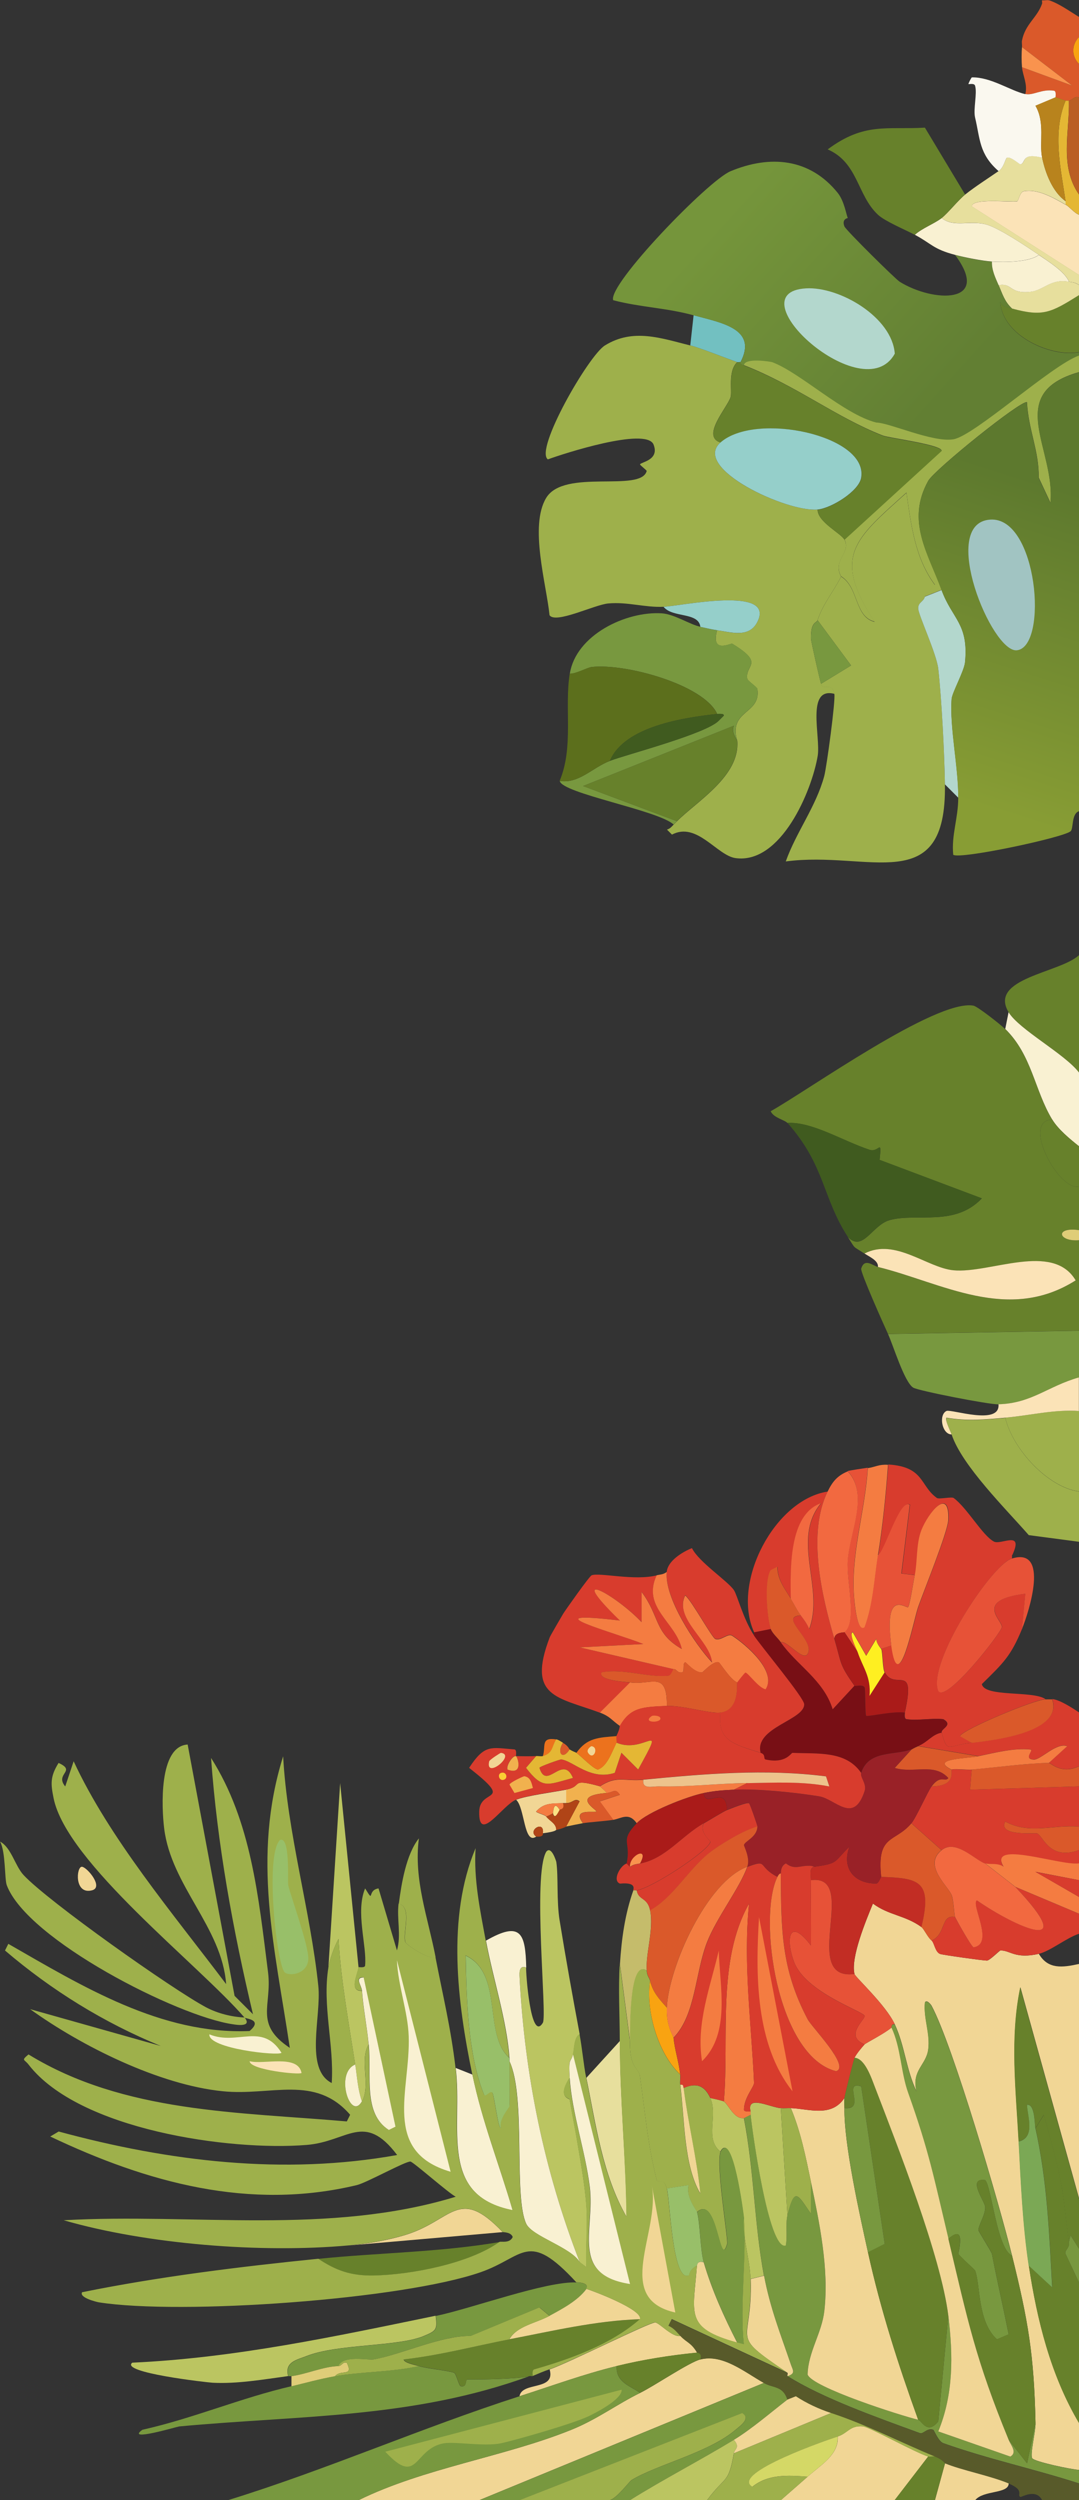 <?xml version="1.0" encoding="UTF-8"?>
<svg id="Layer_1" data-name="Layer 1" xmlns="http://www.w3.org/2000/svg" xmlns:xlink="http://www.w3.org/1999/xlink" viewBox="0 0 103.73 240.34">
  <rect x="0" y="0" width="103.73" height="240.34" fill="#333333" stroke="none"/>
  <defs>
    <style>
      .cls-1 {
        fill: #face34;
      }

      .cls-2 {
        fill: #d4d866;
      }

      .cls-3 {
        fill: #e7df9d;
      }

      .cls-4 {
        fill: #f1b14e;
      }

      .cls-5 {
        fill: #f9f1d2;
      }

      .cls-6 {
        fill: #c22d24;
      }

      .cls-7 {
        fill: #dfcd78;
      }

      .cls-8 {
        fill: #d83c2d;
      }

      .cls-9 {
        fill: url(#linear-gradient-2);
      }

      .cls-10 {
        fill: #aa1b19;
      }

      .cls-11 {
        fill: #c5bc6b;
      }

      .cls-12 {
        fill: #fbe3b7;
      }

      .cls-13 {
        fill: #7ba855;
      }

      .cls-14 {
        fill: url(#linear-gradient);
      }

      .cls-15 {
        fill: #f47c41;
      }

      .cls-16 {
        fill: #f1d695;
      }

      .cls-17 {
        fill: #78983f;
      }

      .cls-18 {
        fill: #bbc561;
      }

      .cls-19 {
        fill: #585a2a;
      }

      .cls-20 {
        fill: #fbe285;
      }

      .cls-21 {
        fill: #feef21;
      }

      .cls-22 {
        fill: #b3d7cd;
      }

      .cls-23 {
        fill: #405b1f;
      }

      .cls-24 {
        fill: #780f15;
      }

      .cls-25 {
        fill: #b8831d;
      }

      .cls-26 {
        fill: #ec721d;
      }

      .cls-27 {
        fill: #992127;
      }

      .cls-28 {
        fill: #95cfca;
      }

      .cls-29 {
        fill: #72c0c1;
      }

      .cls-30 {
        fill: #faf8ef;
      }

      .cls-31 {
        fill: #e75237;
      }

      .cls-32 {
        fill: #67812b;
      }

      .cls-33 {
        fill: #edc38c;
      }

      .cls-34 {
        fill: #da592a;
      }

      .cls-35 {
        fill: #f9934e;
      }

      .cls-36 {
        fill: #f26940;
      }

      .cls-37 {
        fill: #e4b734;
      }

      .cls-38 {
        fill: #98bf69;
      }

      .cls-39 {
        fill: #5c6f1c;
      }

      .cls-40 {
        fill: #9eb04b;
      }

      .cls-41 {
        fill: #ba5e23;
      }

      .cls-42 {
        fill: #b04417;
      }

      .cls-43 {
        fill: #f9a311;
      }

      .cls-44 {
        fill: #a1c4c2;
      }
    </style>
    <linearGradient id="linear-gradient" x1="69.83" y1="20.39" x2="90.16" y2="38.74" gradientUnits="userSpaceOnUse">
      <stop offset="0" stop-color="#75953b"/>
      <stop offset="1" stop-color="#627f33"/>
    </linearGradient>
    <linearGradient id="linear-gradient-2" x1="101.32" y1="46.7" x2="91.72" y2="76.77" gradientUnits="userSpaceOnUse">
      <stop offset="0" stop-color="#5d792e"/>
      <stop offset="1" stop-color="#889d34"/>
    </linearGradient>
  </defs>
  <g>
    <path class="cls-16" d="M88.59,185.25c.24.18.57.95.97,1.29.26.22.33,1.09.81,1.29.22.09,4.03.63,4.51.64.26,0,1.21-.96,1.29-.97.93-.04,1.4.85,3.7.32.88,1.5,2.25,1.33,3.87.97v22.55l-5.64-20.3c-1.02,4.85-.42,9.93-.16,14.82.21,3.93.38,8.03.97,11.92.8,5.26,2.1,10.52,4.83,15.14v4.51c-.72-.04-4.32-.79-4.51-1.13-.22-.38.34-2.55.32-3.38-.14-6.56-.7-9.81-2.26-16.11-1.2-4.85-5.65-20.12-7.73-24-.08-.14-.48-.63-.64-.32-.15,1.54.53,2.96.32,4.51s-1.61,1.98-1.13,4.03c-1-2.09-1.11-4.33-2.09-6.44-.86-1.86-3.79-4.52-3.87-4.83-.39-1.56,1.11-5.16,1.77-6.77,1.54,1.14,3.09,1.11,4.67,2.26Z"/>
    <path class="cls-16" d="M73.45,229.06l-27.38,11.28h-11.6c6.33-3.11,14.01-4.16,20.46-6.77,2.44-.98,4.43-2.48,6.6-3.54,1.39-.68,4.71-2.94,5.8-3.22,2.14-.56,4.21,1.18,6.12,2.26Z"/>
    <path class="cls-17" d="M75.7,212.96c.69-2.83.97-1.99,2.26-.16v-3.06c.81,3.89,1.74,8.34,1.29,12.4-.24,2.14-1.57,3.96-1.61,6.12.42,1.23,8.99,3.96,10.63,4.35.34.08.86,1.47,1.93.16l.97-10.15c.47,3.78.51,7.53-.97,11.11l6.93,2.42c.68-.4.08-1.03-.16-1.61l1.77,2.26.81-3.87c.02.83-.54,3-.32,3.38.19.34,3.79,1.09,4.51,1.13v1.29c-4.31-1.39-8.77-2.35-13.05-3.87-.48-.17-.89-1.26-.97-1.29-.6-.22-.95.45-1.29.32-4.09-1.5-9.32-3.34-12.72-5.48.82-.26.51-.57.32-1.13-1.01-2.96-1.99-5.41-2.58-8.54-.95-5.03-.95-10.15-1.93-15.14l.64-.32c.14,1.28,1.72,13.1,3.38,12.56.18-.86-.04-2.09.16-2.9Z"/>
    <path class="cls-17" d="M75.7,230.67c-1.59,1.23-3.47,2.84-5.15,3.87-3.3,2-6.72,3.76-9.99,5.8h-1.93c.69-.19,1.86-1.79,2.09-1.93,2.44-1.5,7.42-2.63,9.99-4.83.37-.31,1.54-1.08.64-1.61l-21.42,8.38h-3.87l27.38-11.28c.9.51,1.84.25,2.26,1.61Z"/>
    <path class="cls-19" d="M75.7,228.1s-.05.29,0,.32c3.4,2.14,8.63,3.97,12.72,5.48.34.12.69-.54,1.29-.32.08.03.49,1.12.97,1.29,4.28,1.52,8.74,2.48,13.05,3.87v1.61h-3.54c-.58-1.18-2-.28-2.09-.32-.4-.19.48-.62-1.13-1.29-1.84-.76-4.5-1.26-6.12-1.93-.05-.02-.21-.33-.97-.64-3.38-1.39-6.48-3.03-9.99-4.19-1.18-.39-2.34-.93-3.38-1.61l-.81.32c-.42-1.36-1.36-1.1-2.26-1.61-1.91-1.08-3.98-2.81-6.12-2.26.18-.64-.3-.61-.32-.64-.59-.99-.98-.94-1.61-1.61-.38-.41-.59-.71-1.13-.97l.32-.64,11.11,5.15Z"/>
    <path class="cls-32" d="M102.76,215.53c.1.61-.42.72-.32,1.13l1.29,2.74v13.53c-2.74-4.62-4.03-9.89-4.83-15.14l2.26,2.09c-.28-5.18-.48-10.25-1.61-15.3l.81-1.29c.61,2.28,1.38,4.84,1.77,7.25.28,1.72.39,3.37.64,4.99Z"/>
    <path class="cls-16" d="M89.23,236.15l-3.22,4.19h-10.95c.86-.75,1.72-1.5,2.58-2.26,1.36-1.2,3-2.12,2.9-3.87.97-.31,1.16-1.08,2.42-.97.63.06,5.04,2.53,6.28,2.9Z"/>
    <path class="cls-32" d="M103.73,211.35v4.83l-.81-1.29-.16.64c-.26-1.62-.36-3.27-.64-4.99-.4-2.4-1.16-4.96-1.77-7.25l-.81,1.29c-.09-.39-.02-2.35-.81-2.26.05,1.11.84,3.13-.81,3.54-.26-4.89-.86-9.97.16-14.82l5.64,20.3Z"/>
    <path class="cls-40" d="M89.88,236.15c-.21-.02-.48.05-.64,0-1.24-.37-5.65-2.84-6.28-2.9-1.25-.11-1.45.66-2.42.97-.65.21-10.39,3.52-8.21,4.83,1.52-1.21,3.4-1.12,5.32-.97-.85.75-1.72,1.51-2.58,2.26h-7.09c1.77-2.39,2.05-1.52,2.58-4.51l9.34-3.87c3.51,1.16,6.61,2.8,9.99,4.19Z"/>
    <path class="cls-40" d="M58.63,240.34h-8.7l21.42-8.38c.9.53-.28,1.3-.64,1.61-2.57,2.2-7.55,3.34-9.99,4.83-.23.14-1.4,1.74-2.09,1.93Z"/>
    <path class="cls-18" d="M70.55,235.83c-.53,2.99-.81,2.12-2.58,4.51h-7.41c3.27-2.04,6.69-3.8,9.99-5.8.63.76.08.81,0,1.29Z"/>
    <path class="cls-16" d="M96.97,238.73c0,1.02-2.45.63-3.22,1.61h-3.87l.97-3.54c1.62.67,4.28,1.17,6.12,1.93Z"/>
    <path class="cls-32" d="M89.88,236.15c.76.31.91.62.97.64l-.97,3.54h-3.87l3.22-4.19c.16.05.44-.02.64,0Z"/>
    <path class="cls-17" d="M103.73,216.18v3.22l-1.29-2.74c-.1-.41.42-.52.32-1.13l.16-.64.81,1.29Z"/>
    <path class="cls-18" d="M53.8,184.61c.59,3.65,1.25,7.32,1.93,10.95-.57.31-.51,1.44-.64,1.93-.22.84-.46.2-.32,2.26-1.23,1.91-.02,1.95,0,2.09.2,1.18.61,3.31.64,3.54.3,1.82.81,4.46.97,6.77.13,1.92-.09,3.88,0,5.8l-.64-.48c-3.43-8.78-5.32-18.06-5.8-27.54-.06-1.2.65-.75.64-.81-.05.29.42,7.32,1.61,5.32.42-.71-1-14.15.32-16.43.49-.63.95.89.97.97.21,1.41.01,3.72.32,5.64Z"/>
    <path class="cls-17" d="M40.27,227.45c.7.23,2.81.43,3.38.64.2.08.46,1.25.64,1.29.66.14.41-.65.64-.64,1.29.01,4.86-.05,5.96-.32-11.24,4.08-21.94,3.74-33.66,4.83-.2.02-5.21,1.51-3.54.32,4.88-1.09,9.46-3.06,14.34-4.19,1.43-.33,2.72-.71,4.19-.97,2.38-.41,5.56-.4,8.05-.97Z"/>
    <path class="cls-5" d="M50.58,189.12c0,.05-.7-.39-.64.81.48,9.48,2.37,18.76,5.8,27.54-.86-1.45-4.57-2.47-5.15-3.7-1.24-2.64,0-12.22-1.61-15.62,0-.11,0-.22,0-.32-.25-3.59-1.6-7.7-2.26-11.28,3.38-1.94,3.79-.67,3.87,2.58Z"/>
    <path class="cls-40" d="M23.52,193.95c.74.93-.77.7-1.13.64-5.31-.76-19.77-8.12-21.74-13.37-.22-.59-.1-3.21-.64-4.19,1.08.58,1.43,2.33,2.26,3.22,2.34,2.52,14.32,11,17.56,12.72,1.1.58,2.45.92,3.7.97Z"/>
    <path class="cls-32" d="M61.53,222.94c-2.77,2.44-6.68,3.84-10.15,4.83-.28.08-.13.64-.16.64-.1.03-.22-.02-.32,0-1.1.27-4.67.34-5.96.32-.23,0,.01.78-.64.64-.18-.04-.44-1.21-.64-1.29-.57-.21-2.69-.42-3.38-.64-.36-.12-1.45-.32-1.45-.64,3.55-.41,6.74-1.27,10.15-1.93,4.16-.81,8.31-1.79,12.56-1.93Z"/>
    <path class="cls-18" d="M41.88,222.62c.18,1.35.03,1.44-1.13,1.93-2.49,1.05-8.26.74-11.28,1.93-.91.36-2.14.56-1.77,1.93-2.37.32-4.85.76-7.25.64-.54-.03-8.97-.98-7.73-1.93,9.88-.45,19.49-2.52,29.15-4.51Z"/>
    <path class="cls-17" d="M55.41,219.4c1.45.07.89.62.97.64-.83,1.13-2.34,1.92-3.54,2.58l-.97-.81-6.6,2.74c-2.85-.05-6.75,1.81-9.34,2.26-.55.1-2.92-.45-3.38.64-1.47.05-3.05.76-4.51.97-.11.01-.22-.01-.32,0-.37-1.37.86-1.57,1.77-1.93,3.01-1.19,8.78-.88,11.28-1.93,1.16-.49,1.31-.58,1.13-1.93,3.39-.7,10.61-3.36,13.53-3.22Z"/>
    <path class="cls-18" d="M34.47,189.12c-.11.74-.94,2.31.32,2.26.13,1.72.49,3.44.64,5.15-.91,1.63.26,3.85-.64,5.48-.39-1.12-.46-2.37-.64-3.54-.62-4.01-1.36-8.01-1.61-12.08-.4.72-.84,1.96-.97,2.74l1.13-17.72,1.77,17.72Z"/>
    <path class="cls-5" d="M45.42,199.43c.94,4.55,2.6,8.69,3.87,13.05-7.19-1.43-4.79-7.97-5.48-13.69l1.61.64Z"/>
    <path class="cls-16" d="M65.4,224.55c.63.67,1.02.62,1.61,1.61-2.61.26-5.19.67-7.73,1.29-3.16.77-6.25,1.91-9.34,2.9.24-1.45,3.5-.48,2.9-2.58,1.84-.63,9.59-4.53,10.15-4.51.4.02,1.65,1.46,2.42,1.29Z"/>
    <path class="cls-16" d="M48.32,214.57l-14.82,1.29c1.75-.16,3.62-.47,5.32-.97,4.71-1.37,5.2-4.83,9.5-.32Z"/>
    <path class="cls-32" d="M48,215.53c-2.9,2.07-8.47,3.15-12.08,3.22-2.15.04-3.58-.46-5.32-1.61,5.78-.59,11.65-.63,17.4-1.61Z"/>
    <path class="cls-40" d="M41.88,188.15c-.61.29-2.8-1.17-2.9-1.45-.3-.86.7-3.34-.64-3.7.25-1.9.7-4.74,1.93-6.28-.52,3.98.88,7.63,1.61,11.44Z"/>
    <path class="cls-7" d="M32.21,228.42c-1.47.26-2.76.63-4.19.97v-.97c1.46-.2,3.04-.92,4.51-.97.33-.01.42-.45.81-.32.68,1.4-.59.6-1.13,1.29Z"/>
    <path class="cls-16" d="M7.89,179.45c.51.07,2.08,1.96.97,2.26-1.75.47-1.53-2.33-.97-2.26Z"/>
    <path class="cls-17" d="M97.29,216.82c-1.45-.6-1.97-6.67-2.58-7.25-1.78-.24-.04,2.01,0,2.58.05.76-.72,1.86-.64,2.26.02.13,1.24,2.03,1.29,2.26.5,2.6,1.1,5.18,1.61,7.73l-1.13.48c-1.88-1.73-1.57-5.16-2.09-6.6-.04-.11-1.51-1.4-1.61-1.61-.05-.12.81-3-.97-1.45-1.39-5.9-1.84-8.35-3.87-14.01-.72-2.01-.69-4.32-1.61-6.28.02-.02-.04-.38.32-.32.98,2.11,1.09,4.36,2.09,6.44-.49-2.05.93-2.49,1.13-4.03s-.47-2.97-.32-4.51c.17-.31.57.18.64.32,2.09,3.88,6.53,19.15,7.73,24Z"/>
    <path class="cls-32" d="M97.29,216.82c1.56,6.3,2.11,9.54,2.26,16.11l-.81,3.87-1.77-2.26c-3.16-7.68-3.91-11.34-5.8-19.33,1.77-1.55.91,1.33.97,1.45.1.21,1.57,1.5,1.61,1.61.53,1.44.21,4.88,2.09,6.6l1.13-.48c-.51-2.56-1.11-5.13-1.61-7.73-.04-.23-1.27-2.13-1.29-2.26-.07-.4.7-1.49.64-2.26-.04-.56-1.78-2.82,0-2.58.61.58,1.13,6.65,2.58,7.25Z"/>
    <path class="cls-13" d="M99.54,204.58c1.13,5.05,1.33,10.12,1.61,15.3l-2.26-2.09c-.59-3.88-.76-7.99-.97-11.92,1.65-.41.85-2.43.81-3.54.78-.1.72,1.87.81,2.26Z"/>
    <path class="cls-32" d="M67.01,226.16s.51,0,.32.64c-1.09.29-4.41,2.54-5.8,3.22-.92-.68-2.31-.99-2.26-2.58,2.54-.62,5.12-1.03,7.73-1.29Z"/>
    <path class="cls-16" d="M81.18,202.65c-.07,3.38,1.48,10.33,2.26,13.85,1.22,5.54,2.91,10.79,4.83,16.11-1.64-.39-10.21-3.12-10.63-4.35.05-2.17,1.37-3.98,1.61-6.12.46-4.06-.48-8.51-1.29-12.4-.5-2.4-.98-4.82-1.93-7.09,1.78.08,3.89.91,5.15-.97-.03.32,0,.65,0,.97Z"/>
    <path class="cls-32" d="M91.17,222.62l-.97,10.15c-1.07,1.31-1.6-.08-1.93-.16-1.92-5.32-3.61-10.56-4.83-16.11l1.61-.81-2.26-15.14c-1.85-.57.54,2.32-1.61,2.09,0-.32-.03-.65,0-.97.02-.27.87-3.69.97-3.87,1,.04,1.65,1.99,1.93,2.74,2.2,5.73,6.38,16.34,7.09,22.07Z"/>
    <path class="cls-16" d="M91.17,215.21c1.89,7.98,2.64,11.64,5.8,19.33.24.58.84,1.21.16,1.61l-6.93-2.42c1.48-3.59,1.43-7.33.97-11.11-.71-5.73-4.89-16.34-7.09-22.07-.29-.75-.93-2.7-1.93-2.74.22-.43.65-.93.97-1.29.1-.11,2-1.09,2.58-1.61.92,1.96.89,4.27,1.61,6.28,2.02,5.66,2.47,8.12,3.87,14.01Z"/>
    <path class="cls-18" d="M69.58,202c.46.31.99,1.74,1.93,1.61.98,4.99.99,10.11,1.93,15.14l-1.29.32c-.06-1.93-.76-3.84-.64-5.8-.04-.52-1.1-8.62-2.26-6.44-1.55-1.28-.19-3.46-.97-5.15.25.04,1.2.26,1.29.32Z"/>
    <path class="cls-18" d="M75.06,202.65l.64,10.31c-.2.81.02,2.04-.16,2.9-1.66.54-3.25-11.28-3.38-12.56-.01-.11,0-.22,0-.32-.41-1.63,1.8-.43,2.9-.32Z"/>
    <path class="cls-16" d="M73.45,218.75c.59,3.13,1.57,5.58,2.58,8.54.19.56.49.86-.32,1.13-.05-.03.05-.29,0-.32-5.81-3.94-3.33-2.54-3.54-9.02l1.29-.32Z"/>
    <path class="cls-40" d="M76.03,202.65c.95,2.27,1.43,4.69,1.93,7.09v3.06c-1.28-1.83-1.56-2.67-2.26.16l-.64-10.31c.32.03.65-.01.97,0Z"/>
    <g>
      <path class="cls-17" d="M59.27,227.45c-.06,1.59,1.34,1.9,2.26,2.58-2.18,1.07-4.17,2.56-6.6,3.54-6.44,2.6-14.12,3.66-20.46,6.77h-12.56c9.47-2.92,18.61-6.96,28.03-9.99,3.09-.99,6.18-2.13,9.34-2.9Z"/>
      <path class="cls-40" d="M59.76,229.71c.08.94-2.57,2.27-3.22,2.58-1.56.73-7.03,2.29-8.38,2.58-1.59.33-4.41-.18-5.48,0-2.94.5-2.45,4.25-5.64.81l22.71-5.96Z"/>
    </g>
    <path class="cls-16" d="M79.89,231.96l-9.34,3.87c.08-.47.63-.53,0-1.29,1.68-1.02,3.56-2.64,5.15-3.87l.81-.32c1.04.68,2.2,1.22,3.38,1.61Z"/>
    <path class="cls-2" d="M77.64,238.08c-1.92-.15-3.8-.25-5.32.97-2.18-1.31,7.57-4.63,8.21-4.83.1,1.75-1.54,2.67-2.9,3.87Z"/>
    <path class="cls-40" d="M62.17,189.44c.05.58.24.62.32.97-.43,2.86.74,6.98,2.9,9.02.04.31-.04.65,0,.97.43,3.37.33,7.78,1.93,10.47-.34-3.38-1.18-6.74-1.61-10.15,1.19-.53,2.01-.27,2.58.97.77,1.7-.58,3.87.97,5.15-.45,1.36.76,8.43.64,8.86-.74,2.62-.91-4.85-2.9-3.06-.04-.15-1.09-1.45-.81-2.58l-2.09.32c-.3-1.14-.87-.44-.97-.81-.91-3.69-1.06-6.17-1.61-9.99-.12-.84-.99-.66-.97-3.38.01-1.31-.08-7.98,1.61-6.77Z"/>
    <path class="cls-17" d="M71.52,213.28c.29,3.49-.41,8.42,0,12.08l-.64-.16c-1.27-2.48-2.43-5.04-3.22-7.73-.36-1.22-.33-3.66-.64-4.83,1.99-1.79,2.16,5.68,2.9,3.06.12-.43-1.09-7.5-.64-8.86,1.16-2.18,2.21,5.92,2.26,6.44Z"/>
    <path class="cls-3" d="M59.6,196.2c0,5.66.58,11.27.64,16.91-2.33-4.08-2.94-8.84-3.87-13.37l3.22-3.54Z"/>
    <path class="cls-16" d="M61.53,222.94c-4.26.14-8.4,1.13-12.56,1.93.71-1.28,2.55-1.54,3.87-2.26,1.21-.66,2.71-1.45,3.54-2.58.61.18,5.42,1.99,5.15,2.9Z"/>
    <path class="cls-11" d="M62.5,183.64c.37,1.83-.46,4.24-.32,5.8-1.69-1.21-1.6,5.46-1.61,6.77l-.97-7.41c.15-2.4.48-4.81,1.29-7.09.1-.02.22.01.32,0,.18,1,1.02.63,1.29,1.93Z"/>
    <path class="cls-38" d="M67.01,212.63c.31,1.17.29,3.61.64,4.83-.63-.19-.61.3-.64.32-.92.56-.63.9-.81.97-1.57.58-1.77-7.17-2.09-8.38l2.09-.32c-.29,1.13.77,2.43.81,2.58Z"/>
    <path class="cls-16" d="M67.65,217.47c.79,2.69,1.95,5.25,3.22,7.73-5.11-1.4-4.21-2.78-3.87-7.41.03-.02.01-.51.64-.32Z"/>
    <g>
      <path class="cls-40" d="M31.57,189.12c.13-.78.57-2.02.97-2.74.25,4.07.99,8.07,1.61,12.08-1.99.81-.45,5.51.64,3.54.91-1.62-.26-3.84.64-5.48.28,3.07-.56,6.62,1.93,8.21l.64-.32-3.06-14.34c-.89,0-.2.73-.16,1.29-1.26.05-.44-1.51-.32-2.26,0-.03.62.11.64-.16.18-1.9-.94-5.16,0-7.41.94,1.52.14.17,1.29,0l1.77,5.96c.43-1.45-.03-3.06.16-4.51,1.35.36.35,2.84.64,3.7.1.28,2.29,1.74,2.9,1.45.72,3.73,1.47,6.75,1.93,10.63.68,5.72-1.71,12.26,5.48,13.69-1.26-4.36-2.92-8.5-3.87-13.05-1.43-6.9-2.47-15.08.32-21.74-.19,3.02.43,5.93.97,8.86.66,3.58,2.01,7.69,2.26,11.28-2.55-2.3-.51-8.08-4.19-9.83.09,4.17.21,9.54,1.77,13.37.12.3.63-.51.81-.16.2.4.53,3.41.81,3.38-.24-.87.78-1.95.81-2.09.04-.23.01-4.12,0-4.35,1.61,3.41.38,12.99,1.61,15.62.58,1.24,4.3,2.26,5.15,3.7l.64.48c-.09-1.92.13-3.88,0-5.8-.15-2.3-.67-4.94-.97-6.77-.04-.23-.44-2.36-.64-3.54-.02-.14-1.23-.18,0-2.09.22,3.37,1.52,7.07,1.93,10.47.51,4.15-1.93,8.45,3.87,9.34l-5.48-22.07c.13-.49.08-1.62.64-1.93.26,1.37.39,2.94.64,4.19.92,4.53,1.53,9.29,3.87,13.37-.06-5.64-.63-11.25-.64-16.91,0-2.43-.15-5,0-7.41l.97,7.41c-.02,2.73.85,2.54.97,3.38.55,3.82.7,6.3,1.61,9.99.09.37.66-.34.97.81.32,1.21.53,8.95,2.09,8.38.18-.07-.12-.4.81-.97-.34,4.63-1.24,6.01,3.87,7.41l.64.16c-.41-3.66.29-8.59,0-12.08-.12,1.96.58,3.87.64,5.8.21,6.48-2.26,5.08,3.54,9.02l-11.11-5.15-.32.64c.54.26.75.56,1.13.97-.76.18-2.02-1.27-2.42-1.29-.55-.02-8.31,3.88-10.15,4.51-.53.18-1.09.42-1.61.64.03,0-.12-.56.16-.64,3.46-.99,7.38-2.39,10.15-4.83.26-.91-4.54-2.72-5.15-2.9-.08-.02.49-.57-.97-.64-4.68-5.07-4.98-2.44-9.18-.97-7.55,2.64-28.84,4.14-36.72,2.9-.18-.03-1.91-.44-1.61-.97,7.45-1.51,15.12-2.45,22.71-3.22,1.73,1.15,3.17,1.65,5.32,1.61,3.61-.07,9.18-1.15,12.08-3.22.13-.1,1,.18,1.29-.48-.18-.5-.93-.44-.97-.48-4.3-4.51-4.8-1.05-9.5.32-1.69.49-3.56.81-5.32.97-8.41.76-19.38-.11-27.38-2.42,12.53-.7,25.48,1.47,37.69-2.26-.7-.36-4.08-3.35-4.35-3.38-.45-.06-4.18,2.02-5.15,2.26-10.35,2.48-20.18-.25-29.48-4.67l.81-.48c10.57,2.87,21.61,4.22,32.54,2.26-3.18-4.2-4.73-1.29-8.7-.97-7.38.6-21.89-1.44-26.74-7.73-.4-.52-.73-.36,0-.97,9.18,5.63,20.18,5.53,30.6,6.44l.32-.64c-3.37-3.89-7.57-1.79-12.24-2.26-6.11-.61-13.6-4.34-18.52-7.89l12.56,3.54c-5.49-2.25-10.49-5.35-14.98-9.18l.32-.64c7.11,4.08,14.7,8.74,23.19,8.38,1.33-1.12-.38-1.17-.48-1.29-4.48-5.16-17.12-14.9-18.36-21.1-.28-1.39-.33-2.07.48-3.38,1.76.8-.39,1.02.64,2.26l.81-2.42c3.44,7.41,9.49,14.57,14.66,21.42-.41-5.47-5.29-9.45-5.96-14.98-.24-1.96-.53-7.88,2.26-8.05l4.51,24.16,1.77,1.77c-1.92-8.08-3.44-16.37-4.03-24.64,3.87,6.08,4.56,13.37,5.48,20.62.4,3.2-1.37,4.95,2.09,7.25-1.43-9.63-3.68-18.3-.64-28.03.39,7.35,2.63,14.86,3.38,22.07.31,2.96-1.35,7.99,1.29,9.34.24-3.69-.92-7.44-.32-11.11Z"/>
      <g>
        <path class="cls-5" d="M38.17,188.47l5.15,20.3c-6.68-1.95-3.84-7.85-4.03-13.05-.08-2.33-1.03-4.88-1.13-7.25Z"/>
        <path class="cls-38" d="M48.97,197.82c0,.11,0,.22,0,.32.01.23.04,4.12,0,4.35-.03.15-1.04,1.23-.81,2.09-.28.03-.61-2.98-.81-3.38-.17-.35-.68.46-.81.16-1.56-3.83-1.69-9.2-1.77-13.37,3.67,1.75,1.64,7.53,4.19,9.83Z"/>
        <path class="cls-5" d="M55.09,197.49l5.48,22.07c-5.79-.89-3.36-5.19-3.87-9.34-.42-3.4-1.71-7.1-1.93-10.47-.13-2.05.1-1.41.32-2.26Z"/>
        <path class="cls-38" d="M26.9,176.88c1.03-.44.73,3.98.81,4.35.18.86,1.99,5.85,1.93,7.09-.07,1.47-1.83,1.67-2.26,1.29-.77-.7-1.93-11.19-.48-12.72Z"/>
        <path class="cls-16" d="M62.66,210.06l2.26,12.24c-6.05-1.36-1.41-7.73-2.26-12.24Z"/>
        <path class="cls-5" d="M35.44,196.53c-.16-1.72-.51-3.44-.64-5.15-.04-.56-.73-1.28.16-1.29l3.06,14.34-.64.32c-2.49-1.59-1.65-5.15-1.93-8.21Z"/>
        <path class="cls-5" d="M20.13,195.56c2.71,1.11,5.07-1.19,6.93,1.77-.25.33-7.08-.4-6.93-1.77Z"/>
        <path class="cls-5" d="M34.15,198.46c.18,1.17.25,2.42.64,3.54-1.1,1.96-2.63-2.73-.64-3.54Z"/>
        <path class="cls-12" d="M24,198.14c1.33.36,4.64-.7,4.99,1.13-.16.21-4.99-.29-4.99-1.13Z"/>
      </g>
    </g>
    <path class="cls-40" d="M52.83,222.62c-1.31.72-3.16.98-3.87,2.26-3.41.66-6.6,1.52-10.15,1.93,0,.33,1.09.53,1.45.64-2.5.57-5.68.55-8.05.97.53-.69,1.81.11,1.13-1.29-.39-.13-.48.31-.81.32.46-1.09,2.83-.55,3.38-.64,2.59-.44,6.49-2.3,9.34-2.26l6.6-2.74.97.81Z"/>
    <path class="cls-17" d="M83.44,216.5c-.77-3.52-2.32-10.47-2.26-13.85,2.15.23-.24-2.67,1.61-2.09l2.26,15.14-1.61.81Z"/>
    <path class="cls-16" d="M65.72,200.71c.43,3.4,1.27,6.77,1.61,10.15-1.6-2.69-1.5-7.1-1.93-10.47.28-.03.29.08.32.32Z"/>
  </g>
  <g>
    <path class="cls-32" d="M96.64,98.92c2.57,2.52,2.81,5.88,4.51,8.7-3.01.1.63,6.91,2.58,6.44v4.19c-2.34-.33-2.02,1.12,0,.97v3.87h-.32c-2.21-3.72-8.25-.62-11.76-.97-2.54-.25-5.6-3.13-8.54-1.61-1.23-.82-.79-.34-1.61-1.61,1.45,1.52,2.35-1.15,4.03-1.61,2.62-.72,6.24.66,8.86-2.09l-9.83-3.7c.23-2.16-.04-.66-.97-.97-2.66-.88-5.51-2.71-7.89-2.58-.27-.3-1.33-.49-1.61-1.13,3.6-2.01,15.88-10.79,19.49-10.15.39.07,2.64,1.84,3.06,2.26Z"/>
    <path class="cls-17" d="M103.73,127.91v4.51c-2.97.83-4.56,2.5-7.73,2.58-.94.02-7.74-1.31-8.21-1.61-.86-.54-1.92-4.08-2.42-5.15l18.36-.32Z"/>
    <path class="cls-32" d="M84.4,121.79c6.11,1.5,12.5,5.42,19.01,1.29h.32v4.83l-18.36.32c-.38-.82-2.68-5.96-2.58-6.28.33-1.05,1.09-.29,1.61-.16Z"/>
    <path class="cls-40" d="M96.64,136.29c.71,3.01,4.1,6.7,7.09,7.09v4.83l-4.83-.64c-2.18-2.5-6.41-6.67-7.41-9.66-.1-.3-.7-1.49-.48-1.61,1.95.34,3.69.18,5.64,0Z"/>
    <path class="cls-40" d="M103.73,34.16v1.61c-7.25,2.05-2.24,7.38-2.74,12.56l-1.13-2.42c.04-2.56-.99-4.57-1.13-7.25-.56-.23-8.92,6.51-9.5,7.57-2.13,3.86-.02,6.91,1.29,10.47l-1.61.64c.12-.48.68-.76.97-1.13-1.91-2.57-2.28-5.71-2.74-8.86-4.95,4.47-7.21,6.08-3.06,12.4-1.94-.46-1.52-3.31-3.22-4.35-.87-1.55,1-2.3.32-3.54l9.34-8.54c.01-.57-5.04-1.22-5.64-1.45-4.49-1.75-8.34-4.81-13.37-6.77.03-.79,2.57-.38,2.74-.32,2.71,1.02,6.85,5,9.99,5.8,1.29.02,5.46,1.92,7.41,1.61s9.46-7.14,12.08-8.05Z"/>
    <path class="cls-32" d="M103.73,103.1c-1.37-1.8-5.77-4.13-6.77-5.8-1.95-3.27,4.93-3.77,6.77-5.48v11.28Z"/>
    <path class="cls-12" d="M102.44,19.67c.38.21.84.82,1.29.97v5.8l-10.31-6.6c.04-.82,3.66-.38,4.35-.48.14-.02.26-.89.64-.97,1.33-.26,2.81.6,4.03,1.29Z"/>
    <path class="cls-40" d="M103.73,135.64v7.73c-2.98-.39-6.38-4.07-7.09-7.09,2.37-.22,4.68-.82,7.09-.64Z"/>
    <path class="cls-3" d="M100.19,15.16c.29,1.43.98,3.28,2.26,4.19v.32c-1.22-.69-2.7-1.54-4.03-1.29-.38.07-.51.95-.64.97-.69.1-4.31-.33-4.35.48l10.31,6.6v.97c-.38-.26-.56-.25-.97-.32-.36-.95-2.06-2-2.9-2.58-1.18-.8-3.74-2.52-4.99-2.9-1.59-.49-3.2.31-4.35-.64.58-.45,1.61-1.74,2.26-2.26.98-.78,2.18-1.54,3.22-2.26.52-.36.63-1.22.81-1.29.34-.13,1.22.66,1.29.64.55-.14.05-1.17,2.09-.64Z"/>
    <path class="cls-34" d="M100.83.02c.97.31,2.03,1.08,2.9,1.61v1.93c-.72.72-.73,1.85,0,2.58v3.22c-.46-.15-.61.25-.97.32-.02,0-.31,0-.32,0-.29-.09-.8-.3-.97-.32-.03,0,.11-.6-.16-.64-1.18-.17-1.99.49-2.74.32.24-.94-.25-1.78-.32-2.58l4.83,1.77-4.83-3.7c.02-.21-.04-.45,0-.64.32-1.6,1.47-2.19,1.93-3.54.03-.1-.03-.23,0-.32.21.03.49-.05.64,0Z"/>
    <path class="cls-5" d="M103.73,103.1v7.09c-.88-.7-2-1.62-2.58-2.58-1.7-2.82-1.94-6.18-4.51-8.7l.32-1.61c.99,1.66,5.4,4,6.77,5.8Z"/>
    <path class="cls-32" d="M103.73,33.84c-2.62.52-7.37-1.53-7.57-4.83.33.58.6.5,1.13.64,2.99.81,3.73.4,6.44-1.29v5.48Z"/>
    <path class="cls-12" d="M103.73,135.64c-2.41-.17-4.72.43-7.09.64-1.95.18-3.69.34-5.64,0-.22.12.38,1.31.48,1.61-.93,0-1.27-1.9-.48-2.26.48-.18,5.18,1.44,4.99-.64,3.17-.08,4.76-1.74,7.73-2.58v3.22Z"/>
    <path class="cls-3" d="M102.76,27.08c.41.07.59.07.97.32v.97c-2.71,1.69-3.45,2.1-6.44,1.29-.73-.69-.91-1.38-1.29-2.26,1.35-.23,1,.88,3.06.64,1.33-.15,1.94-1.29,3.7-.97Z"/>
    <path class="cls-32" d="M101.15,107.61c.58.96,1.7,1.88,2.58,2.58v3.87c-1.95.47-5.59-6.34-2.58-6.44Z"/>
    <path class="cls-37" d="M102.76,9.68c.07,3-.93,6.3.97,9.02v1.93c-.45-.15-.91-.75-1.29-.97v-.32c-.47-3.22-1.29-6.54,0-9.66.02,0,.31,0,.32,0Z"/>
    <path class="cls-41" d="M103.73,9.36v9.34c-1.89-2.72-.89-6.02-.97-9.02.35-.07.5-.47.97-.32Z"/>
    <path class="cls-7" d="M103.73,118.25v.97c-2.02.16-2.34-1.3,0-.97Z"/>
    <path class="cls-43" d="M103.73,6.14c-.73-.73-.72-1.85,0-2.58v2.58Z"/>
    <path class="cls-40" d="M66.36,33.2c.92.23,3.38,1.21,4.51,1.61-.93.87-.46,2.82-.64,3.38-.33,1.01-2.85,3.75-.97,4.35-2.79,2.48,6.4,6.72,9.34,6.44-.01,1.2,2.23,2.27,2.58,2.9.68,1.24-1.19,2-.32,3.54-.72,1.44-1.75,2.63-2.26,4.19-.11.32-.66.1-.64,1.77,0,.22.83,3.9.97,4.35.23.76,1-.31,1.29.97-2.76-.71-1.31,4.14-1.61,5.96-.57,3.4-3.54,10.42-7.89,9.83-1.79-.24-3.72-3.53-6.12-2.26l-.48-.48c.34-.12.42-.26.64-.48.11-.11.22-.21.32-.32,1.92-1.92,6.08-4.36,5.8-7.73-.89-3.01,2.31-2.52,1.93-4.99-.03-.18-.93-.78-.97-.97-.25-1.38,1.75-1.43-1.45-3.38-.12-.07-2.09,1.02-1.45-1.29,1.25.16,3.05.8,3.87-.81,1.77-3.5-7.37-1.52-9.02-1.45-1.82.08-3.45-.49-5.32-.32-1.32.12-5.06,1.99-5.64,1.13-.3-2.98-1.96-8.58-.32-11.28,1.73-2.85,9.09-.49,9.66-2.58.02-.07-.66-.57-.64-.64.06-.22,1.92-.4,1.29-1.93-.76-1.66-8.69.91-10.15,1.45-1.3-.93,3.92-9.99,5.48-10.95,2.72-1.69,5.43-.69,8.21,0Z"/>
    <path class="cls-40" d="M88.91,57.36c-.12.48-.65.55-.64,1.13s1.76,4.33,1.93,5.8c.34,2.94.59,8.09.64,11.11.18,10.99-7.31,6.34-15.3,7.41,1-2.82,2.91-5.27,3.7-8.21.23-.87,1.1-7.28.97-7.89-.28-1.27-1.05-.2-1.29-.97l2.9-1.77-3.22-4.35c.51-1.56,1.53-2.75,2.26-4.19,1.7,1.03,1.28,3.89,3.22,4.35-4.15-6.32-1.89-7.94,3.06-12.4.46,3.15.83,6.29,2.74,8.86-.29.37-.84.65-.97,1.13Z"/>
    <path class="cls-17" d="M67.33,60.26c.57.11,1.01.25,1.61.32-.64,2.3,1.33,1.22,1.45,1.29,3.2,1.95,1.2,2,1.45,3.38.03.19.94.78.97.97.38,2.48-2.83,1.98-1.93,4.99,0-.07-.64-.85-.32-1.45l-14.5,5.8,9.02,3.38c-.11.11-.21.21-.32.32-1.51-1.38-10.74-2.99-10.95-4.19,1.83.29,3.13-1.27,4.83-1.93,1.49-.58,9.28-2.6,10.47-3.87.16-.17.33-.32.48-.48.04-.25-.63-.13-.64-.16-1.28-2.81-8.83-4.89-12.08-4.51-.4.05-1.53.68-2.09.64.58-3.71,5.39-6.03,8.86-5.8,1.2.08,2.74,1.11,3.7,1.29Z"/>
    <path class="cls-39" d="M68.94,68.63c-3.1.34-8.9,1.16-10.31,4.51-1.7.67-3,2.22-4.83,1.93,1.37-3.27.45-7,.97-10.31.56.03,1.7-.6,2.09-.64,3.25-.38,10.8,1.7,12.08,4.51Z"/>
    <path class="cls-23" d="M81.5,118.89c-2.45-3.78-2.18-6.87-5.8-10.95,2.38-.13,5.24,1.69,7.89,2.58.92.31,1.19-1.2.97.97l9.83,3.7c-2.62,2.76-6.24,1.38-8.86,2.09-1.68.46-2.58,3.13-4.03,1.61Z"/>
    <path class="cls-12" d="M103.41,123.08c-6.51,4.13-12.9.21-19.01-1.29.07-.61-.83-.98-1.29-1.29,2.94-1.52,6,1.36,8.54,1.61,3.5.34,9.55-2.76,11.76.97Z"/>
    <path class="cls-22" d="M92.13,76.69l-1.29-1.29c-.05-3.02-.31-8.18-.64-11.11-.17-1.47-1.92-5.2-1.93-5.8s.52-.64.64-1.13l1.61-.64c1.03,2.8,2.61,3.22,2.26,6.93-.08.86-1.24,2.93-1.29,3.54-.2,2.75.65,6.47.64,9.5Z"/>
    <path class="cls-28" d="M68.94,60.58c-.6-.08-1.04-.21-1.61-.32-.17-1.45-2.68-.84-3.54-1.93,1.65-.07,10.79-2.05,9.02,1.45-.81,1.61-2.61.96-3.87.81Z"/>
    <path class="cls-29" d="M71.19,34.81c-.09-.03-.23.03-.32,0-1.13-.4-3.59-1.38-4.51-1.61l.32-2.9c2.62.72,6.2,1.28,4.51,4.51Z"/>
    <path class="cls-32" d="M71.52,35.13c5.03,1.95,8.88,5.01,13.37,6.77.6.23,5.65.88,5.64,1.45l-9.34,8.54c-.34-.63-2.59-1.7-2.58-2.9,1.3-.12,3.96-1.75,4.19-3.06.7-4.08-10.15-6.38-13.53-3.38-1.88-.6.64-3.34.97-4.35.18-.56-.29-2.52.64-3.38.1.03.23-.03.32,0,.02,0-.12.15.32.32Z"/>
    <g>
      <path class="cls-14" d="M81.5,20.96s-.61.09-.32.81c.14.35,4.89,5.05,5.32,5.32,3.21,1.99,8.87,2.19,5.32-2.58.97.25,2.56.58,3.54.64-.03.81.33,1.54.64,2.26.38.87.56,1.56,1.29,2.26-.52-.14-.79-.07-1.13-.64.2,3.3,4.95,5.36,7.57,4.83v.32c-2.62.91-10.07,7.73-12.08,8.05s-6.12-1.59-7.41-1.61c-3.14-.8-7.28-4.78-9.99-5.8-.17-.06-2.71-.47-2.74.32-.44-.17-.3-.31-.32-.32,1.69-3.23-1.89-3.79-4.51-4.51s-5.13-.77-7.73-1.45c-.55-1.48,9.14-11.52,11.28-12.4,3.79-1.58,7.62-1.26,10.31,2.09.64.8.82,2.14.97,2.42Z"/>
      <path class="cls-22" d="M77.48,27.72c3.23-.19,8.29,2.77,8.54,6.28-3.01,5.46-15.5-5.87-8.54-6.28Z"/>
    </g>
    <path class="cls-5" d="M99.87,24.5c-.94.72-3.41.72-4.51.64-.98-.07-2.57-.39-3.54-.64-2.11-.55-2.27-1.08-3.87-1.93.72-.65,1.87-1.06,2.58-1.61,1.15.96,2.76.16,4.35.64,1.25.38,3.81,2.1,4.99,2.9Z"/>
    <path class="cls-5" d="M102.76,27.08c-1.76-.32-2.38.82-3.7.97-2.06.23-1.71-.88-3.06-.64-.31-.72-.67-1.45-.64-2.26,1.1.07,3.57.08,4.51-.64.84.57,2.54,1.63,2.9,2.58Z"/>
    <g>
      <path class="cls-9" d="M103.73,35.78v42.2c-.75.25-.51,1.68-.81,1.93-.71.61-10.62,2.72-11.28,2.26-.19-1.9.48-3.49.48-5.48,0-3.04-.84-6.75-.64-9.5.04-.61,1.21-2.69,1.29-3.54.36-3.7-1.23-4.13-2.26-6.93-1.31-3.56-3.42-6.61-1.29-10.47.58-1.06,8.94-7.8,9.5-7.57.14,2.68,1.17,4.69,1.13,7.25l1.13,2.42c.5-5.19-4.51-10.52,2.74-12.56Z"/>
      <path class="cls-44" d="M95.19,49.95c4.55-.32,5.62,12.19,2.58,12.56-2.42.3-7.56-12.22-2.58-12.56Z"/>
    </g>
    <path class="cls-32" d="M88.91,12.26l3.87,6.44c-.64.51-1.67,1.8-2.26,2.26-.7.55-1.86.96-2.58,1.61-.92-.49-2.87-1.3-3.54-1.93-2.02-1.89-1.89-4.99-4.83-6.28,3.55-2.64,5.71-1.87,9.34-2.09Z"/>
    <path class="cls-30" d="M98.58,9.04c.75.16,1.56-.5,2.74-.32.27.04.13.64.16.64l-1.93.81c.95,1.65.34,3.51.64,4.99-2.04-.52-1.54.5-2.09.64-.07.02-.95-.78-1.29-.64-.17.07-.28.93-.81,1.29-1.88-1.64-1.77-3.09-2.26-5.15-.19-.81.22-2.31,0-3.06-.08-.28-.63-.12-.64-.16.04-.17.24-.54.32-.64,1.8-.06,3.75,1.3,5.15,1.61Z"/>
    <path class="cls-25" d="M102.44,9.68c-1.29,3.13-.47,6.45,0,9.66-1.28-.91-1.96-2.76-2.26-4.19s.31-3.34-.64-4.99l1.93-.81c.17.03.67.23.97.32Z"/>
    <path class="cls-35" d="M98.25,6.46c-.05-.57-.05-1.36,0-1.93l4.83,3.7-4.83-1.77Z"/>
    <path class="cls-28" d="M78.6,48.98c-2.94.28-12.13-3.97-9.34-6.44,3.38-3,14.23-.69,13.53,3.38-.22,1.31-2.89,2.94-4.19,3.06Z"/>
    <path class="cls-32" d="M70.87,71.21c.28,3.37-3.88,5.81-5.8,7.73l-9.02-3.38,14.5-5.8c-.32.6.32,1.38.32,1.45Z"/>
    <path class="cls-17" d="M78.93,65.74c-.14-.45-.96-4.13-.97-4.35-.01-1.67.54-1.45.64-1.77l3.22,4.35-2.9,1.77Z"/>
    <path class="cls-23" d="M68.94,68.63s.68-.09.64.16c-.16.16-.33.32-.48.48-1.19,1.27-8.98,3.28-10.47,3.87,1.41-3.35,7.21-4.17,10.31-4.51Z"/>
    <g>
      <path class="cls-8" d="M93.42,170.11l-.16,1.93,10.47-.32v3.87c-2.57-.21-4.69.78-7.09-.48-.76,1.43,2.89,1.06,3.06,1.13.6.24,1.16,2.63,4.03,1.61v1.29c-1.73.27-8.82-2.3-7.25.32-.58-.39-1.36-.19-1.77-.32-.97-.3-2.83-2.38-4.19-1.29l-2.9-2.58c.44-.52,1.57-3.05,1.93-3.54,2.47-.06,1.8-1.53,1.93-1.61.19-.11,1.46.04,1.93,0Z"/>
      <path class="cls-8" d="M103.73,183.96v1.93c-1.17.37-2.77,1.68-3.87,1.93-2.3.52-2.78-.37-3.7-.32-.08,0-1.03.97-1.29.97-.48-.02-4.29-.55-4.51-.64-.47-.2-.54-1.06-.81-1.29,1.43-.6.86-2.53,2.26-2.26.2.4,1.59,2.87,1.77,2.9,2.04-.31-.28-4.13.32-4.51,3.74,2.58,10.05,5.4,3.7-1.29l6.12,2.58Z"/>
      <path class="cls-8" d="M103.73,164.63v5.15c-1.69.81-2.73-.32-2.9-.32l1.77-1.61c-1.05-.38-2.55,1.33-3.22,1.29-1.06-.06.05-.93-.32-.97-1.57-.16-3.45.32-4.99.64l-5.8-.97c.93-.38,1.35-1.13,2.26-1.29.57,2.09.54,1.22,2.9.97s8.78-1.08,7.73-4.19c.7.05,1.96.87,2.58,1.29Z"/>
      <path class="cls-15" d="M103.73,179.13v1.61l-4.19-.81,4.19,2.42v1.61l-6.12-2.58-2.9-2.26c.42.13,1.2-.07,1.77.32-1.58-2.63,5.52-.05,7.25-.32Z"/>
      <path class="cls-34" d="M100.83,169.47c.17,0,1.21,1.13,2.9.32v1.93l-10.47.32.16-1.93c1.98-.19,5.62-.64,7.41-.64Z"/>
      <path class="cls-34" d="M103.73,175.59v2.26c-2.87,1.02-3.43-1.37-4.03-1.61-.17-.07-3.82.3-3.06-1.13,2.39,1.26,4.52.28,7.09.48Z"/>
      <polygon class="cls-8" points="103.73 180.74 103.73 182.35 99.54 179.94 103.73 180.74"/>
      <path class="cls-8" d="M97.29,149.49v.32c-1.97.61-8.13,10-7.09,12.72.72,1.26,6.05-5.57,6.12-6.12.09-.65-2.74-2.59,2.26-3.22l-.32,3.38c-1.09,2.66-1.83,3.31-3.87,5.32.25,1.29,4.95.6,6.12,1.45-1.04.02-8.04,2.95-8.21,3.54l1.13.64c-2.36.26-2.33,1.12-2.9-.97-.1-.38,1.16-.7.16-1.29-1.11-.12-2.48.16-3.54,0-.27-.04-.13-.64-.16-.64,1.09-4.92-.95-2.02-1.93-3.87-.2-.38-.19-1.91-.32-2.26l.97-.32c.69,5.14,2.12-2.36,2.58-3.7.49-1.44,2.85-7.2,2.9-8.38.14-3.26-1.93-.68-2.58.97-.53,1.34-.37,3.01-.64,4.35l-1.29-.16.81-6.6c-.95-.69-2.43,4.54-3.06,4.83.44-2.74.76-5.92.97-8.7,3.48.22,3.02,2.05,4.67,3.22.2.14,1.42-.14,1.61,0,1.32.98,2.76,3.6,3.87,4.19.68.36,2.9-1.14,1.77,1.29Z"/>
      <path class="cls-24" d="M74.09,156.58c.14.45.68.88.97,1.29,1.52,2.19,4.13,3.62,4.99,6.44l2.09-2.26c.05.08.79-.17.97.16.09.16.03,2.71.16,2.74.3.06,2.63-.49,3.7-.32.03,0-.11.6.16.64,1.07.16,2.43-.12,3.54,0,1,.58-.27.91-.16,1.29-.91.16-1.32.91-2.26,1.29-.34.14-.61.31-.64.32-1.65.59-4.14.06-4.83,2.26-1.48-2.17-4.16-1.82-6.6-1.93-.15,0-.62,1.08-2.58.64-.27-.06.05-.48-.48-.64-.61-2.43,4.23-3.14,4.19-4.67-.02-.63-4.17-5.6-4.83-6.6v-.32l1.61-.32Z"/>
      <path class="cls-8" d="M63.14,151.43c-1.45,3.1,1.83,4.48,2.42,7.09-2.67-1.51-2.12-3.17-3.87-5.48v2.9c-2.4-2.55-7.59-5.49-2.09-.16-8.92-1.05-.52,1.12,2.26,2.26l-6.12.32,9.02,2.09s-.23.62-.48.64c-1.88.22-4.4-.73-6.44-.32-.38.77,2.31.9,2.74.97l-2.9,2.9c-4.1-1.52-7.04-1.48-4.83-7.25.05-.14,1.17-2.06,1.29-2.26.19-.31,2.52-3.62,2.74-3.7.76-.29,4.13.56,6.28,0Z"/>
      <path class="cls-8" d="M72.48,157.22c.66,1,4.81,5.97,4.83,6.6.05,1.53-4.8,2.24-4.19,4.67-2.68-.84-4.15-1.17-3.87-3.87,1.9-.26,1.53-2.73,1.61-2.9.03-.06.75-.99.81-.97.33.1,1.25,1.46,1.93,1.61,1.12-1.72-1.91-4.32-3.22-5.15-.4-.26-1.07.52-1.61.32-.33-.12-2.28-3.7-2.9-4.19-1.1,2.26,2.41,4.32,2.58,6.44-1.67-1.77-4.61-6.28-4.35-8.7.11-1.03,1.47-1.88,2.42-2.26.66,1.34,3.43,3.15,4.03,4.03.32.46.9,2.78,1.93,4.35Z"/>
      <path class="cls-15" d="M70.87,161.73c-.64-.23-1.65-1.89-1.77-1.93-.53-.18-1.52.96-1.61.97-.73.04-1.52-.98-1.61-.97-.31.06-.02.93-.32.97-.48.06-.53-.37-.81-.32l-9.02-2.09,6.12-.32c-2.77-1.13-11.18-3.31-2.26-2.26-5.49-5.33-.3-2.39,2.09.16v-2.9c1.75,2.31,1.2,3.97,3.87,5.48-.59-2.61-3.87-3.98-2.42-7.09.35-.09.6-.05.97-.32-.26,2.42,2.68,6.93,4.35,8.7-.17-2.12-3.68-4.19-2.58-6.44.62.49,2.57,4.07,2.9,4.19.54.2,1.21-.58,1.61-.32,1.31.84,4.35,3.43,3.22,5.15-.69-.15-1.61-1.51-1.93-1.61-.06-.02-.78.91-.81.97Z"/>
      <path class="cls-8" d="M79.57,143.37c-2,4.06-.55,10.09.64,14.17.73,2.5.44,2.38,1.93,4.51l-2.09,2.26c-.87-2.82-3.47-4.25-4.99-6.44.6-.19,2.14,1.86,2.58,1.13.77-1.3-2.9-3.63-.64-3.7.3.4.6.82.81,1.29,1.48-3.92-1.76-8.56,1.13-12.08-3.11,1.11-2.93,6.35-2.9,9.18-.6-1-1.28-1.8-1.29-3.06l-.64.32c-.63.95-.37,4.48,0,5.64l-1.61.32c-2.21-4.81,2-12.78,7.09-13.53Z"/>
      <path class="cls-31" d="M84.4,149.49c.63-.29,2.11-5.53,3.06-4.83l-.81,6.6,1.29.16c-.12.59-.49,2.93-.64,3.06-.2.17-2.35-1.84-1.61,3.7l-.97.32c-.02-.05-.49-.54-.48-.97l-.97,1.61-1.29-2.26c-.39.14.38,1.63.48,1.93l-1.29-1.93c1.27-1.06.16-4.87.32-6.93.22-2.83,2.06-6.3,0-8.54.09-.04,1.57-.27,1.93-.32-.25,4.21-1.72,8.43-1.29,12.72.02.22.25,3.08.97,2.58.83-2.25.91-4.61,1.29-6.93Z"/>
      <path class="cls-36" d="M81.18,156.9c-.06.05-.95-.02-.97.64-1.19-4.08-2.64-10.11-.64-14.17.46-.94.93-1.52,1.93-1.93,2.06,2.24.22,5.71,0,8.54-.16,2.05.95,5.87-.32,6.93Z"/>
      <path class="cls-10" d="M67.65,172.37c.18,1.57,2.11-.9,2.26,1.61-.34.12-1.76,1.01-2.26,1.29-2.17,1.24-3.64,3.39-6.12,3.87.95-1.69-1.04-.81-.97.32l-.32-.32c.46-2.18-.72-2.09.97-3.87,1.03-1.08,4.92-2.6,6.44-2.9Z"/>
      <path class="cls-15" d="M85.37,140.8c-.2,2.78-.52,5.96-.97,8.7-.37,2.32-.46,4.68-1.29,6.93-.72.51-.94-2.36-.97-2.58-.43-4.29,1.04-8.52,1.29-12.72.72-.11,1.07-.38,1.93-.32Z"/>
      <path class="cls-15" d="M61.85,171.08c-.14.96.86.63,1.45.64,2.78.06,5.72-.28,8.54-.32l-1.29.64c-1.06.05-1.86.11-2.9.32-1.52.3-5.42,1.82-6.44,2.9-.77-1.08-1.47-.45-2.26-.32l-1.29-1.77,1.93-.64c-.47-.69-.63-.21-1.29-.16-.03-.15-.6-.63-.64-.64,1.66-1.08,2.32-.47,4.19-.64Z"/>
      <path class="cls-8" d="M61.21,181.71c-.11.01-.22-.02-.32,0-.09.01.48-.81-1.29-.64-.77-.29.04-1.76.64-1.93l.32.32c.38-.26.57-.24.97-.32,2.48-.48,3.95-2.63,6.12-3.87-.45.84.66,1.68.64,1.77-.11.82-5.63,4.48-7.09,4.67Z"/>
      <path class="cls-15" d="M64.11,163.99c-2.33.11-3.47.12-4.51,1.93-.79-.55-.94-.92-1.93-1.29l2.9-2.9c2.01.3,3.57-1.23,3.54,2.26Z"/>
      <path class="cls-16" d="M54.44,172.04v1.29c-.1,0-.22,0-.32,0-.96.06-1.82-.07-2.58.81,0,.12.83.32.97.48.37.47.96.66.97,1.29-.09.02-.02.16-1.29.32.17-1.31-1.54-.29-.64.32-1.19.84-1.09-2.77-1.93-3.54.93-.38,3.64-.74,4.83-.97Z"/>
      <path class="cls-4" d="M57.66,171.72s.61.49.64.64c-3.48.27-.91,1.61-.97,1.77-.06.18-2.42-.37-1.29,1.13-.54.11-1.1.21-1.61.32l1.29-2.42c-.46-.4-.67.2-1.29.16v-1.29c1.67-.31.28-1.13,3.22-.32Z"/>
      <path class="cls-34" d="M58.95,174.94c-.69.11-2.49.24-2.9.32-1.13-1.49,1.23-.95,1.29-1.13.05-.17-2.51-1.5.97-1.77.66-.05.82-.53,1.29.16l-1.93.64,1.29,1.77Z"/>
      <path class="cls-42" d="M54.44,175.59s-.43.22-.97.32c0-.63-.59-.81-.97-1.29.14-.03.61-.29.64-.32.18.71.53-.17.64-.32.03-.04.52-.02.32-.64.1,0,.22,0,.32,0,.62.04.83-.56,1.29-.16l-1.29,2.42Z"/>
      <path class="cls-26" d="M53.48,167.21c-.45.72-.28,1.32-1.29,1.61.3-.97-.24-1.85,1.29-1.61Z"/>
      <path class="cls-42" d="M52.19,176.23s.13.39-.64.32c-.9-.61.82-1.63.64-.32Z"/>
      <path class="cls-34" d="M54.76,168.18c-.65,1.05-1.28.37-.64-.64.49.27.61.62.64.64Z"/>
      <path class="cls-6" d="M84.72,180.42c3.63.13,4.96.36,3.87,4.83-1.58-1.14-3.13-1.12-4.67-2.26-.66,1.6-2.17,5.21-1.77,6.77-5.36.7.56-9.63-4.19-9.02,0-.41-.2-1.21.32-1.29,2.38-.34,1.81-.41,3.38-1.93-.78,2.12.51,3.56,2.58,3.54.23,0,.44-.65.48-.64Z"/>
      <path class="cls-31" d="M82.15,189.76c.08.31,3.01,2.98,3.87,4.83-.37-.06-.31.31-.32.32-.58.53-2.48,1.5-2.58,1.61-2-.8.09-2.41,0-2.74-.11-.42-5.65-2.24-6.77-5.15-.81-2.12-.57-4.47,1.61-1.61.02-2.09-.02-4.19,0-6.28,4.74-.61-1.17,9.72,4.19,9.02Z"/>
      <path class="cls-34" d="M90.52,177.84c-1.84,1.47.64,3.46.97,4.35.18.48.25,1.94.32,2.09-1.4-.28-.83,1.65-2.26,2.26-.39-.33-.72-1.11-.97-1.29,1.09-4.47-.24-4.7-3.87-4.83-.45-4.13,1.32-3.26,2.9-5.15l2.9,2.58Z"/>
      <path class="cls-27" d="M87.62,168.18l-1.61,1.77c1.85.55,3.8-.53,5.15.97-.31.43-.74-.37-1.61.81-.36.49-1.5,3.02-1.93,3.54-1.58,1.89-3.35,1.02-2.9,5.15-.04,0-.25.64-.48.64-2.07.02-3.36-1.42-2.58-3.54-1.57,1.52-1,1.6-3.38,1.93-.1.01-.15-.23-1.45,0-.87.15-1.23-.35-1.29-.32-.57.28-.45.93-.48.97-.01.02-.12-.09-.32.32-2.02-1.04-.83-1.72-2.9-.97.3-.83-.34-1.99-.32-2.09.07-.38,1.27-.76,1.29-1.77,0-.12-.71-2.18-.81-2.26-.17-.13-1.76.52-2.09.64-.14-2.51-2.08-.04-2.26-1.61,1.04-.21,1.84-.27,2.9-.32,2.18-.11,6.02.29,8.21.64,1.54.25,3.29,2.71,4.35-.48.24-.73-.45-1.35-.32-1.77.69-2.2,3.19-1.67,4.83-2.26Z"/>
      <path class="cls-36" d="M94.71,179.13l2.9,2.26c6.34,6.69.03,3.87-3.7,1.29-.6.38,1.72,4.2-.32,4.51-.19-.03-1.57-2.5-1.77-2.9-.08-.15-.14-1.61-.32-2.09-.33-.89-2.81-2.88-.97-4.35,1.36-1.09,3.22.98,4.19,1.29Z"/>
      <path class="cls-15" d="M100.83,169.47c-1.79,0-5.43.46-7.41.64-.47.04-1.74-.11-1.93,0-2.17-1.06,1.48-1.06,2.58-1.29,1.54-.32,3.42-.81,4.99-.64.37.04-.73.91.32.97.67.04,2.17-1.67,3.22-1.29l-1.77,1.61Z"/>
      <path class="cls-34" d="M88.27,167.86l5.8.97c-1.1.23-4.75.22-2.58,1.29-.13.08.53,1.56-1.93,1.61.87-1.18,1.3-.37,1.61-.81-1.36-1.5-3.31-.42-5.15-.97l1.61-1.77s.3-.18.64-.32Z"/>
      <path class="cls-31" d="M98.25,156.58l.32-3.38c-5,.63-2.17,2.57-2.26,3.22-.07.55-5.4,7.38-6.12,6.12-1.04-2.72,5.12-12.12,7.09-12.72,3.64-1.12,1.65,5.1.97,6.77Z"/>
      <path class="cls-34" d="M101.15,163.35c1.05,3.11-5.28,3.92-7.73,4.19l-1.13-.64c.17-.6,7.17-3.53,8.21-3.54.21,0,.43-.01.64,0Z"/>
      <path class="cls-15" d="M85.69,158.19c-.74-5.54,1.41-3.53,1.61-3.7.16-.13.52-2.47.64-3.06.27-1.34.12-3.01.64-4.35.65-1.64,2.71-4.23,2.58-.97-.05,1.18-2.4,6.93-2.9,8.38-.46,1.34-1.89,8.84-2.58,3.7Z"/>
      <path class="cls-10" d="M81.18,156.9l1.29,1.93c.48,1.44,1.29,2.35,1.13,4.19l1.45-2.26c.99,1.85,3.02-1.05,1.93,3.87-1.07-.16-3.41.38-3.7.32-.13-.03-.07-2.58-.16-2.74-.18-.33-.91-.08-.97-.16-1.49-2.13-1.2-2.01-1.93-4.51.01-.66.91-.59.97-.64Z"/>
      <path class="cls-21" d="M84.72,158.51c.13.35.12,1.88.32,2.26l-1.45,2.26c.17-1.84-.65-2.75-1.13-4.19-.1-.3-.87-1.79-.48-1.93l1.29,2.26.97-1.61c0,.42.46.92.48.97Z"/>
      <path class="cls-34" d="M70.87,161.73c-.08.17.29,2.64-1.61,2.9-.95.13-3.68-.71-5.15-.64.03-3.49-1.53-1.95-3.54-2.26-.42-.06-3.12-.19-2.74-.97,2.04-.4,4.56.54,6.44.32.25-.03.44-.64.48-.64.27-.04.32.38.81.32.31-.04.01-.91.32-.97.09-.02.89,1,1.61.97.09,0,1.08-1.15,1.61-.97.12.04,1.13,1.7,1.77,1.93Z"/>
      <g>
        <path class="cls-8" d="M64.11,163.99c1.48-.07,4.2.77,5.15.64-.28,2.69,1.18,3.02,3.87,3.87.53.17.22.59.48.64,1.96.43,2.43-.65,2.58-.64,2.44.11,5.12-.23,6.6,1.93-.13.42.57,1.04.32,1.77-1.06,3.2-2.81.73-4.35.48-2.2-.36-6.04-.76-8.21-.64l1.29-.64c2.61-.04,5.31-.19,7.89.32l-.32-.97c-5.86-.75-11.7-.24-17.56.32-1.87.18-2.53-.44-4.19.64-2.95-.81-1.55.01-3.22.32-1.19.22-3.9.59-4.83.97-1.31.53-3.62,4.28-3.54,1.13.05-2.28,3.47-.7-.97-4.19,1.5-2.29,2.08-1.95,4.35-1.77.27.02.13.64.16.64-.3-.12-.99.95-.81,1.29,1.56.58.94-1.23.81-1.29.4.02,1.56.03,1.93,0l-.97,1.13c1.61,2.08,2.02,1.62,4.51.97-.99-2.35-2.54,1.29-3.22-.97-.03-.11,1.98-.82,2.09-.81,1.13.12,2.82,2.06,5.15,1.29l.64-1.93,1.61,1.61c2.79-5.08.64-1.4-2.09-2.58.06-.13-.06-.51,0-.64.36-.75.3-.92.32-.97,1.04-1.81,2.18-1.82,4.51-1.93Z"/>
        <g>
          <path class="cls-37" d="M54.12,167.53c-.64,1.02,0,1.69.64.64.35.22.53.25.64.32.34.2,1.66,1.59,2.09,1.61.85-.33,1.24-1.46,1.77-2.58,2.74,1.18,4.89-2.5,2.09,2.58l-1.61-1.61-.64,1.93c-2.33.77-4.03-1.17-5.15-1.29-.11-.01-2.13.7-2.09.81.68,2.26,2.23-1.38,3.22.97-2.49.66-2.9,1.11-4.51-.97l.97-1.13c.21-.02.48.05.64,0,1-.29.84-.89,1.29-1.61.23.04.44.21.64.32Z"/>
          <path class="cls-33" d="M71.84,171.4c-2.82.04-5.76.39-8.54.32-.59-.01-1.59.32-1.45-.64,5.85-.56,11.7-1.07,17.56-.32l.32.97c-2.58-.51-5.28-.36-7.89-.32Z"/>
          <path class="cls-4" d="M50.42,170.75c.59.1.68.64.81,1.13l-1.77.48-.48-.81c.08-.23,1.37-.82,1.45-.81Z"/>
          <path class="cls-16" d="M48.16,168.5c1.46.18-1.55,2.6-1.13.81.03-.14,1.06-.81,1.13-.81Z"/>
          <path class="cls-4" d="M49.61,168.82c.14.06.75,1.86-.81,1.29-.18-.34.51-1.41.81-1.29Z"/>
          <path class="cls-15" d="M62.66,164.96c.11-.08.71-.05.81.16.24.53-1.84.54-.81-.16Z"/>
          <path class="cls-1" d="M48.16,170.43c.49-.18.71.47.32.64-.47.21-.71-.5-.32-.64Z"/>
        </g>
      </g>
      <path class="cls-34" d="M76.03,153.68c.32.54.58,1.11.97,1.61-2.26.07,1.42,2.4.64,3.7-.44.74-1.98-1.32-2.58-1.13-.28-.41-.82-.84-.97-1.29-.37-1.16-.63-4.69,0-5.64l.64-.32c.01,1.26.69,2.06,1.29,3.06Z"/>
      <path class="cls-36" d="M76.99,155.29c-.39-.51-.64-1.07-.97-1.61-.03-2.83-.21-8.07,2.9-9.18-2.89,3.52.35,8.16-1.13,12.08-.2-.47-.5-.89-.81-1.29Z"/>
      <path class="cls-8" d="M72.81,175.59c-1.4.41-3.56,1.69-4.67,2.58-2.01,1.6-3.44,4.26-5.64,5.48-.27-1.3-1.11-.93-1.29-1.93,1.45-.19,6.98-3.85,7.09-4.67.01-.09-1.1-.93-.64-1.77.5-.28,1.91-1.16,2.26-1.29s1.92-.78,2.09-.64c.09.07.81,2.14.81,2.26Z"/>
      <path class="cls-35" d="M61.53,179.13c-.4.08-.59.06-.97.32-.07-1.13,1.91-2.02.97-.32Z"/>
      <path class="cls-15" d="M54.12,173.33c.2.62-.29.6-.32.64-.6-1.01-.6.28-.64.32-.03.04-.5.29-.64.32-.13-.17-.97-.36-.97-.48.76-.87,1.62-.75,2.58-.81Z"/>
      <g>
        <path class="cls-26" d="M59.27,166.89c-.06.13.06.51,0,.64-.53,1.11-.92,2.25-1.77,2.58-.43-.02-1.76-1.41-2.09-1.61,1.03-1.46,2.13-1.47,3.87-1.61Z"/>
        <path class="cls-16" d="M56.86,167.86c.76.09.2,1.44-.32.64-.21-.32.29-.65.32-.64Z"/>
      </g>
      <path class="cls-20" d="M53.8,173.98c-.11.15-.46,1.03-.64.32.04-.04.04-1.33.64-.32Z"/>
      <path class="cls-34" d="M72.81,175.59c-.02,1.01-1.21,1.39-1.29,1.77-.02.1.63,1.26.32,2.09-3.88,1.42-7.55,9.59-7.73,13.53-.76-.84-1.33-1.41-1.61-2.58-.08-.35-.27-.39-.32-.97-.13-1.56.7-3.97.32-5.8,2.2-1.22,3.63-3.87,5.64-5.48,1.11-.88,3.27-2.17,4.67-2.58Z"/>
      <path class="cls-43" d="M64.11,192.98c-.08,1.75.63,2.74.64,2.9.11,1.17.49,2.22.64,3.54-2.15-2.04-3.33-6.16-2.9-9.02.29,1.16.85,1.73,1.61,2.58Z"/>
      <path class="cls-15" d="M71.84,179.45c-.76,2.1-2.94,4.87-3.87,7.25-1.15,2.96-1.09,6.99-3.22,9.18-.02-.16-.73-1.15-.64-2.9.19-3.94,3.85-12.11,7.73-13.53Z"/>
      <g>
        <path class="cls-15" d="M72.16,202.97c0,.11-.01.22,0,.32l-.64.32c-.95.13-1.48-1.3-1.93-1.61.52-6.15-.69-13.5,2.42-19.01-.58,5.79.23,11.48.48,17.23.02.38-.97,1.42-.97,2.58,0,.26.64.13.64.16Z"/>
        <path class="cls-8" d="M74.74,180.42c-1.91,3.88-.06,17.24,5.64,18.68,1.39-.46-2.33-4.21-2.74-4.99-2.55-4.85-2.53-8.62-2.58-14.01.04-.04-.08-.68.48-.97.06-.03.42.47,1.29.32,1.3-.23,1.35.01,1.45,0-.53.08-.32.88-.32,1.29-.02,2.09.02,4.19,0,6.28-2.18-2.86-2.42-.51-1.61,1.61,1.11,2.91,6.65,4.74,6.77,5.15.09.33-2,1.94,0,2.74-.32.36-.74.86-.97,1.29-.09.18-.95,3.6-.97,3.87-1.26,1.87-3.38,1.05-5.15.97-.32-.01-.65.03-.97,0-1.1-.1-3.31-1.31-2.9.32,0-.03-.64.1-.64-.16,0-1.15.98-2.2.97-2.58-.26-5.76-1.07-11.44-.48-17.23-3.11,5.51-1.9,12.85-2.42,19.01-.09-.06-1.04-.28-1.29-.32-.56-1.24-1.38-1.5-2.58-.97-.03-.24-.04-.36-.32-.32-.04-.31.04-.65,0-.97-.15-1.32-.53-2.38-.64-3.54,2.13-2.19,2.07-6.22,3.22-9.18.92-2.38,3.1-5.15,3.87-7.25,2.07-.76.88-.07,2.9.97Z"/>
        <path class="cls-15" d="M74.74,180.42c.2-.41.31-.3.32-.32.04,5.4.03,9.16,2.58,14.01.41.78,4.13,4.54,2.74,4.99-5.7-1.44-7.55-14.81-5.64-18.68Z"/>
        <path class="cls-15" d="M72.97,184.29l3.22,16.75c-3.58-4.53-3.56-11.23-3.22-16.75Z"/>
        <path class="cls-15" d="M69.1,187.51c.08,3.4,1.16,7.94-1.61,10.63-.59-3.61.8-7.16,1.61-10.63Z"/>
      </g>
    </g>
  </g>
</svg>